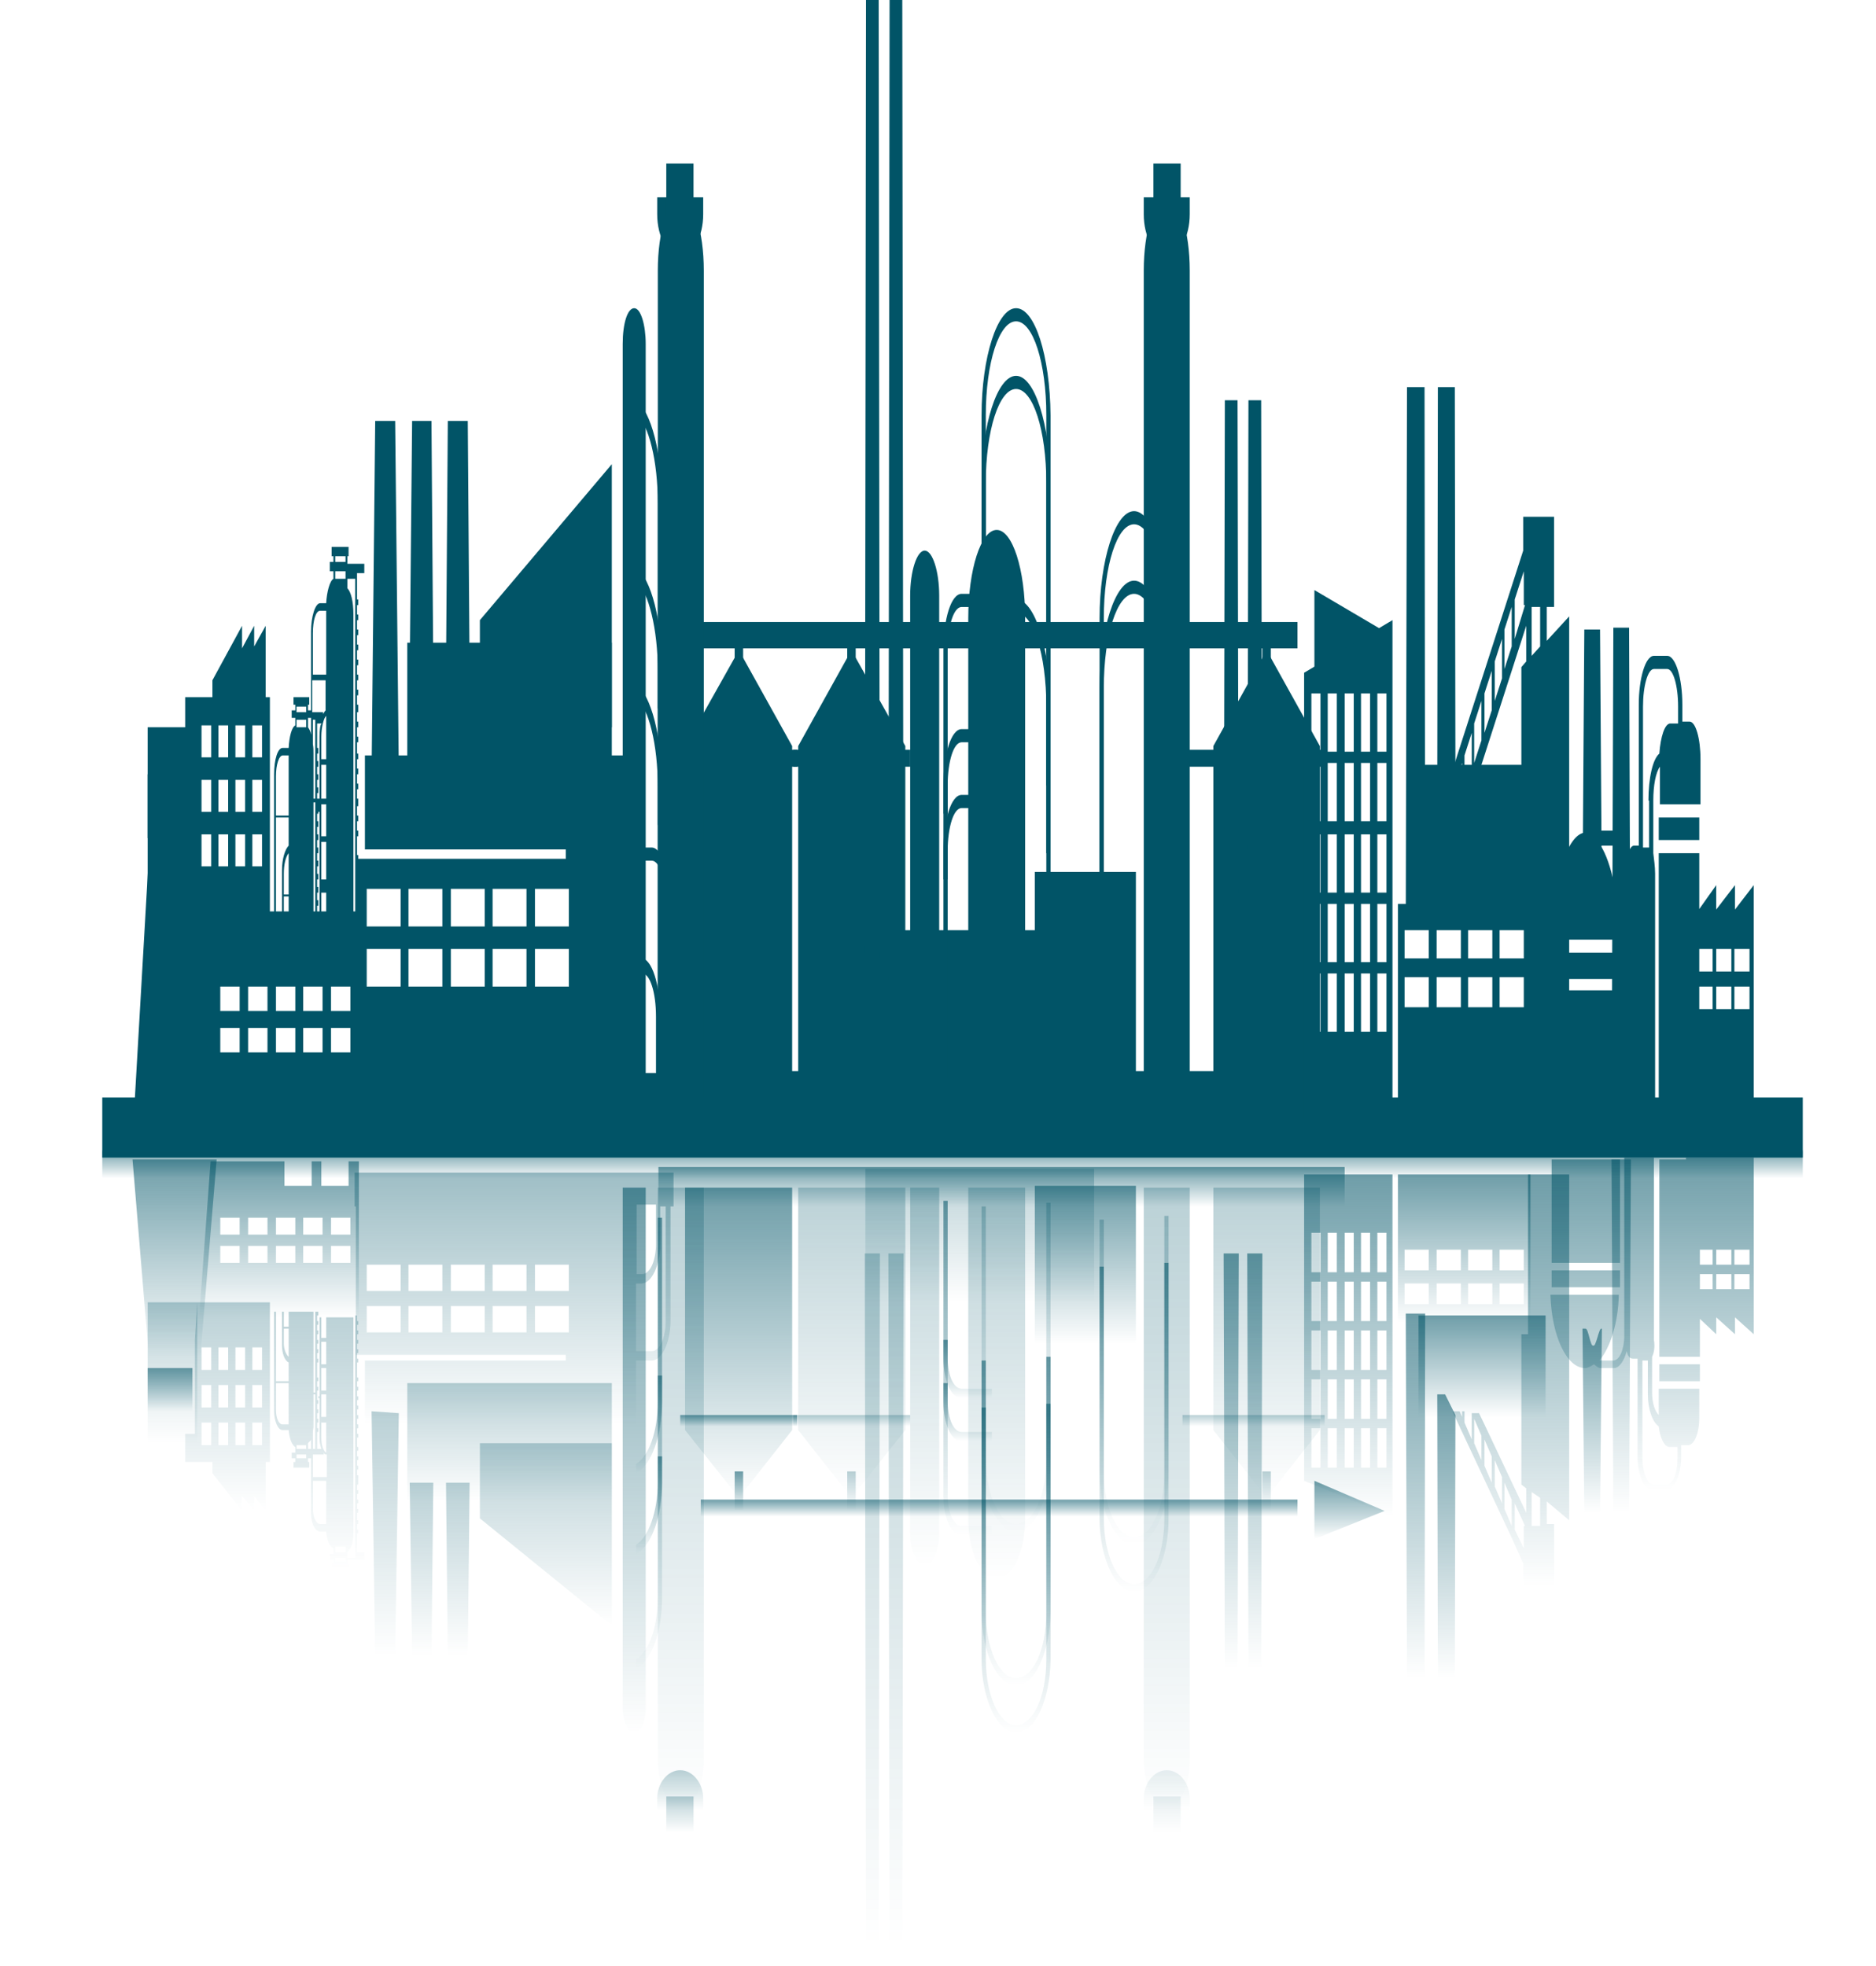 <svg width="481" height="504" viewBox="0 0 481 504" fill="none" xmlns="http://www.w3.org/2000/svg">
<path d="M332.665 159.488H179.676V166.234H332.665V159.488Z" fill="#015467"/>
<path d="M291.238 223.572H265.326V282.356H291.238V223.572Z" fill="#015467"/>
<path d="M280.532 238.508H221.881V288.137H280.532V238.508Z" fill="#015467"/>
<path d="M344.767 274.646H168.814V289.583H344.767V274.646Z" fill="#015467"/>
<path d="M339.647 192.252H303.185V196.588H339.647V192.252Z" fill="#015467"/>
<path d="M325.838 161.414H323.666V176.351H325.838V161.414Z" fill="#015467"/>
<path d="M338.406 281.392V191.288L324.752 166.715L311.098 191.288V281.392H338.406Z" fill="#015467"/>
<path d="M233.362 192.252H203.416V196.588H233.362V192.252Z" fill="#015467"/>
<path d="M219.398 161.414H217.226V176.351H219.398V161.414Z" fill="#015467"/>
<path d="M232.12 281.392V191.288L218.31 166.715L204.656 191.288V281.392H232.12Z" fill="#015467"/>
<path d="M204.347 192.252H174.4V196.588H204.347V192.252Z" fill="#015467"/>
<path d="M190.537 161.414H188.364V176.351H190.537V161.414Z" fill="#015467"/>
<path d="M203.104 281.392V191.288L189.45 166.715L175.641 191.288V281.392H203.104Z" fill="#015467"/>
<path d="M317.614 256.818L317.304 102.631H314.046L313.735 256.818H317.614Z" fill="#015467"/>
<path d="M323.665 256.818L323.355 102.631H320.096L319.786 256.818H323.665Z" fill="#015467"/>
<path d="M225.604 256.818L225.293 0H222.035L221.725 256.818H225.604Z" fill="#015467"/>
<path d="M231.654 256.818L231.344 0H228.086L227.775 256.818H231.654Z" fill="#015467"/>
<path d="M246.55 203.816C243.913 203.816 241.896 210.08 241.896 218.271V225.499H242.982V218.271C242.982 212.008 244.533 207.189 246.55 207.189H254.308V203.816H246.55Z" fill="#015467"/>
<path d="M246.55 186.951C243.913 186.951 241.896 193.215 241.896 201.406V208.634H242.982V201.406C242.982 195.142 244.533 190.324 246.55 190.324H254.308V186.951H246.55Z" fill="#015467"/>
<path d="M246.55 152.26C243.913 152.26 241.896 158.524 241.896 166.715V276.573H242.982V166.715C242.982 160.451 244.533 155.633 246.55 155.633H254.308V152.26H246.55Z" fill="#015467"/>
<path d="M262.843 281.391V158.523C262.843 145.995 259.585 135.877 255.55 135.877C251.516 135.877 248.258 145.995 248.258 158.523V281.391H262.843Z" fill="#015467"/>
<path d="M165.556 281.392V88.176C165.556 83.358 164.315 79.022 162.608 79.022C160.901 79.022 159.66 82.876 159.66 88.176V281.392H165.556Z" fill="#015467"/>
<path d="M240.809 281.392V152.742C240.809 146.478 239.102 141.178 237.085 141.178C235.068 141.178 233.361 146.478 233.361 152.742V281.392H240.809Z" fill="#015467"/>
<path d="M305.046 281.392V69.384C305.046 59.265 302.408 51.074 299.15 51.074C295.892 51.074 293.254 59.265 293.254 69.384V281.392H305.046Z" fill="#015467"/>
<path d="M305.046 50.594V54.93C305.046 60.712 302.408 65.531 299.15 65.531C295.892 65.531 293.254 60.712 293.254 54.93V50.594H305.046Z" fill="#015467"/>
<path d="M302.719 41.92H295.736V55.411H302.719V41.92Z" fill="#015467"/>
<path d="M180.452 281.392V69.384C180.452 59.265 177.815 51.074 174.556 51.074C171.298 51.074 168.66 59.265 168.66 69.384V281.392H180.452Z" fill="#015467"/>
<path d="M180.297 50.594V54.93C180.297 60.712 177.659 65.531 174.401 65.531C171.143 65.531 168.505 60.712 168.505 54.93V50.594H180.297Z" fill="#015467"/>
<path d="M177.814 41.92H170.832V55.411H177.814V41.92Z" fill="#015467"/>
<path d="M290.772 131.059C285.962 131.059 281.928 143.586 281.928 158.523V251.999H283.014V158.523C283.014 145.032 286.427 134.431 290.772 134.431C295.116 134.431 298.53 145.032 298.53 158.523V253.445H299.616V158.523C299.616 143.586 295.582 131.059 290.772 131.059Z" fill="#015467"/>
<path d="M290.772 148.887C285.962 148.887 281.928 161.415 281.928 176.351V269.827H283.014V176.351C283.014 162.86 286.427 152.26 290.772 152.26C295.116 152.26 298.53 162.86 298.53 176.351V271.273H299.616V176.351C299.616 160.933 295.582 148.887 290.772 148.887Z" fill="#015467"/>
<path d="M260.514 79.022C255.704 79.022 251.67 91.549 251.67 106.486V199.962H252.756V106.486C252.756 92.995 256.17 82.394 260.514 82.394C264.859 82.394 268.272 92.995 268.272 106.486V201.408H269.358V106.486C269.203 91.067 265.324 79.022 260.514 79.022Z" fill="#015467"/>
<path d="M260.514 96.367C255.704 96.367 251.67 108.895 251.67 123.832V217.308H252.756V123.832C252.756 110.34 256.17 99.74 260.514 99.74C264.859 99.74 268.272 110.34 268.272 123.832V218.753H269.358V123.832C269.203 108.895 265.324 96.367 260.514 96.367Z" fill="#015467"/>
<path d="M163.074 102.631V106.004C166.333 108.895 168.66 118.05 168.66 129.132V270.31H169.746V129.132C169.746 116.122 166.953 105.522 163.074 102.631Z" fill="#015467"/>
<path d="M168.66 201.89V211.526H169.746V201.89C169.746 188.88 166.953 178.28 163.074 175.389V178.762C166.333 181.653 168.66 190.807 168.66 201.89Z" fill="#015467"/>
<path d="M168.66 172.015V181.651H169.746V172.015C169.746 159.005 166.953 148.405 163.074 145.514V148.886C166.333 151.777 168.66 161.414 168.66 172.015Z" fill="#015467"/>
<path d="M260.514 153.705C255.704 153.705 251.67 166.233 251.67 181.17V274.646H252.756V181.17C252.756 167.678 256.17 157.078 260.514 157.078C264.859 157.078 268.272 167.678 268.272 181.17V276.091H269.358V181.17C269.203 166.233 265.324 153.705 260.514 153.705Z" fill="#015467"/>
<path d="M425.296 215.38V209.598H435.691V215.38H425.296ZM425.296 218.753V292.474H435.691V218.753H425.296ZM424.365 224.053V291.992H416.762V225.499C416.607 220.68 415.365 216.826 413.969 216.826H410.555H410.4C413.193 221.162 415.055 230.317 415.365 240.917H397.832C398.142 225.499 401.866 213.453 406.676 213.453C407.452 213.453 408.228 213.935 409.004 214.416C409.469 213.453 410.09 212.971 410.71 212.971H414.124C415.52 212.971 416.762 215.38 417.382 219.235C417.693 217.789 418.313 216.826 418.934 216.826H420.175V180.688C420.175 173.942 421.882 168.16 424.054 168.16H427.468C429.64 168.16 431.347 173.942 431.347 180.688V185.024H433.209C434.76 185.024 436.002 189.361 436.002 194.661V206.225H425.606V196.588C424.52 198.034 423.899 201.407 423.899 205.262V218.753C424.054 220.198 424.365 222.126 424.365 224.053ZM422.658 205.262C422.658 199.48 423.744 194.661 425.451 193.216C425.761 188.879 426.847 185.506 428.244 185.506H430.261V181.17C430.261 175.87 429.019 171.533 427.468 171.533H424.054C422.503 171.533 421.261 175.87 421.261 181.17V217.307H422.503C422.658 217.307 422.658 217.307 422.813 217.307V205.262H422.658ZM415.365 251.036V244.29H397.832V251.036H415.365ZM397.832 253.927V291.992H415.365V253.927H397.832ZM444.846 233.208V226.944L440.036 233.208V226.944L434.916 234.172H432.278V292.474H449.656V237.063V234.172V226.944L444.846 233.208ZM439.105 258.745H435.226V252.963H439.105V258.745ZM439.105 249.109H435.226V243.327H439.105V249.109ZM443.915 258.745H440.036V252.963H443.915V258.745ZM443.915 249.109H440.036V243.327H443.915V249.109ZM448.57 258.745H444.691V252.963H448.57V258.745ZM448.57 249.109H444.691V243.327H448.57V249.109Z" fill="#015467"/>
<path d="M406.522 229.355C407.298 229.355 407.763 222.609 408.539 223.091C409.16 222.127 409.935 229.355 410.556 229.355H410.711L410.246 161.416H406.212L405.746 229.837C406.212 229.355 406.367 229.355 406.522 229.355Z" fill="#015467"/>
<path d="M418.159 291.993L417.693 160.934H413.659L413.193 291.993H418.159Z" fill="#015467"/>
<path d="M462.225 281.393H26.222V296.811H462.225V281.393Z" fill="#015467"/>
<path d="M156.867 164.789H104.423V208.636H156.867V164.789Z" fill="#015467"/>
<path d="M156.867 119.014L123.042 159.006V186.471H156.867V119.014Z" fill="#015467"/>
<path d="M172.694 275.129H171.918V232.246C171.918 224.055 169.746 217.309 167.108 217.309H163.074V193.699H93.562V217.791H145.075V220.2H93.562H91.234V275.611H90.924V287.657H172.694V275.129ZM102.716 252.965H94.027V243.328H102.716V252.965ZM102.716 237.546H94.027V227.909H102.716V237.546ZM113.422 252.965H104.733V243.328H113.422V252.965ZM113.422 237.546H104.733V227.909H113.422V237.546ZM124.284 252.965H115.594V243.328H124.284V252.965ZM124.284 237.546H115.594V227.909H124.284V237.546ZM134.99 252.965H126.301V243.328H134.99V252.965ZM134.99 237.546H126.301V227.909H134.99V237.546ZM145.851 252.965H137.162V243.328H145.851V252.965ZM145.851 237.546H137.162V227.909H145.851V237.546ZM168.194 275.129H163.229V249.592H164.625C166.643 249.592 168.194 254.41 168.194 260.674V275.129ZM170.677 275.129H169.28V260.674C169.28 252.483 167.108 245.737 164.47 245.737H163.074V220.682H167.108C169.125 220.682 170.677 225.5 170.677 231.764V275.129Z" fill="#015467"/>
<path d="M114.818 107.932L114.353 172.016H120.404L119.938 107.932H114.818Z" fill="#015467"/>
<path d="M105.664 107.932L105.043 172.016H111.094L110.629 107.932H105.664Z" fill="#015467"/>
<path d="M101.32 107.932H96.2L95.269 198.517L102.251 197.553L101.32 107.932Z" fill="#015467"/>
<path d="M38.169 219.236L33.98 291.994H55.547L51.358 219.236H38.169Z" fill="#015467"/>
<path d="M89.062 144.069V142.624H89.372V140.215H85.027V142.624H85.493V144.069H84.562V146.479H85.493V148.406C84.562 148.888 83.786 151.779 83.631 154.67H82.079C80.838 154.67 79.752 158.043 79.752 161.897V182.134H78.976V180.689H79.287V178.762H75.252V180.689H75.718V182.134H74.787V184.062H75.718V185.989C74.787 186.471 74.166 188.88 74.011 191.771H72.459C71.218 191.771 70.287 194.662 70.287 198.517V235.618H70.753V209.599H74.011V216.827C73.08 217.79 72.304 220.199 72.304 223.09V235.618H72.77V229.836H74.011V235.618H80.373V205.744H80.838V235.618H81.614V234.173H81.304V232.245H81.614V230.8H81.304V228.873H81.614V227.427H81.304V225.5H81.614V224.054H81.304V222.127H81.614V220.681H81.304V218.754H81.614V217.309H81.304V215.381H81.614V213.936H81.304V212.008H81.614V210.563H81.304V208.635H81.614V208.154H81.924V238.027H82.39V228.873H83.631V238.027H90.613V157.561C90.613 154.188 89.993 151.779 89.062 150.815V148.406H91.079V238.027H91.544V236.1H91.855V234.655H91.544V232.245H91.855V230.8H91.544V228.391H91.855V226.945H91.544V224.536H91.855V223.09H91.544V220.681H91.855V219.236H91.544V214.417H91.855V212.972H91.544V210.563H91.855V209.117H91.544V206.708H91.855V204.781H91.544V202.372H91.855V200.926H91.544V198.517H91.855V197.071H91.544V194.662H91.855V193.217H91.544V190.326H91.855V188.88H91.544V186.471H91.855V185.025H91.544V182.616H91.855V180.689H91.544V178.28H91.855V176.834H91.544V174.425H91.855V172.98H91.544V170.57H91.855V169.125H91.544V166.716H91.855V165.27H91.544V162.861H91.855V161.416H91.544V159.006H91.855V157.561H91.544V155.152H91.855V153.706H91.544V146.961H93.406V144.551H89.062V144.069ZM74.011 229.354H72.77V224.054C72.77 221.645 73.235 219.718 74.011 218.754V229.354ZM74.011 209.117H70.753V198.999C70.753 196.108 71.528 193.699 72.459 193.699H74.011V209.117ZM78.511 186.471C78.356 186.471 78.2 186.471 78.045 186.471H76.028V184.544H78.511V186.471ZM78.511 182.616H76.028V181.171H78.511V182.616ZM79.752 188.398C79.597 187.435 79.287 186.953 78.976 186.471V184.062H79.752V188.398ZM80.838 204.781H80.373V193.217C80.373 192.253 80.373 191.771 80.217 190.808V184.544H80.838V204.781ZM81.924 188.88V204.781H81.304V203.335H81.614V201.89H81.304V199.962H81.614V198.517H81.304V196.59H81.614V195.144H81.304V193.217H81.614V191.771H81.304V185.507H82.545C82.079 185.507 81.924 187.435 81.924 188.88ZM83.631 225.5H82.39V215.863H83.631V225.5ZM83.631 214.417H82.39V206.226H83.631V214.417ZM83.631 204.781H82.39V196.108H83.631V204.781ZM83.631 194.662H82.39V188.88C82.39 186.471 83.01 184.062 83.631 183.58V194.662ZM83.631 182.134C83.321 182.134 83.165 182.616 82.855 183.098V182.616H80.062V174.425H83.476V182.134H83.631ZM83.631 172.98H80.217V162.379C80.217 159.006 80.993 156.597 82.079 156.597H83.631V172.98ZM88.596 148.406C88.441 148.406 88.286 148.406 88.131 148.406H85.958V146.479H88.596V148.406ZM88.596 144.069H85.958V142.624H88.596V144.069Z" fill="#015467"/>
<path d="M49.341 198.518H37.859V214.9H49.341V198.518Z" fill="#015467"/>
<path d="M50.583 186.471H37.859V238.991H50.583V186.471Z" fill="#015467"/>
<path d="M51.358 233.691L54.306 291.512H73.236V282.839H80.218V291.512H82.701V282.839H89.683V291.512H92.321V233.691H51.358ZM61.444 269.829H56.479V263.565H61.444V269.829ZM61.444 259.229H56.479V252.965H61.444V259.229ZM68.581 269.829H63.616V263.565H68.581V269.829ZM68.581 259.229H63.616V252.965H68.581V259.229ZM75.719 269.829H70.754V263.565H75.719V269.829ZM75.719 259.229H70.754V252.965H75.719V259.229ZM82.701 269.829H77.736V263.565H82.701V269.829ZM82.701 259.229H77.736V252.965H82.701V259.229ZM89.838 269.829H84.873V263.565H89.838V269.829ZM89.838 259.229H84.873V252.965H89.838V259.229Z" fill="#015467"/>
<path d="M68.115 178.761V160.451L65.167 165.751V160.451L62.064 166.233V160.451L54.461 174.425V178.761H47.478V189.361H49.961V224.535L50.582 238.509H69.201V178.761H68.115ZM54.151 222.126H51.668V213.935H54.151V222.126ZM54.151 208.153H51.668V199.962H54.151V208.153ZM54.151 194.18H51.668V185.989H54.151V194.18ZM58.495 222.126H56.012V213.935H58.495V222.126ZM58.495 208.153H56.012V199.962H58.495V208.153ZM58.495 194.18H56.012V185.989H58.495V194.18ZM62.84 222.126H60.357V213.935H62.84V222.126ZM62.84 208.153H60.357V199.962H62.84V208.153ZM62.84 194.18H60.357V185.989H62.84V194.18ZM67.184 222.126H64.701V213.935H67.184V222.126ZM67.184 208.153H64.701V199.962H67.184V208.153ZM67.184 194.18H64.701V185.989H67.184V194.18Z" fill="#015467"/>
<path d="M355.008 161.895L337.01 151.295V172.496L355.008 161.895Z" fill="#015467"/>
<path d="M357.026 159.006L334.372 172.497V286.692H357.026V159.006ZM338.561 264.528H336.234V249.591H338.561V264.528ZM338.561 246.7H336.234V231.763H338.561V246.7ZM338.561 228.872H336.234V213.935H338.561V228.872ZM338.561 210.562H336.234V195.625H338.561V210.562ZM338.561 192.734H336.234V177.797H338.561V192.734ZM342.751 264.528H340.423V249.591H342.751V264.528ZM342.751 246.7H340.423V231.763H342.751V246.7ZM342.751 228.872H340.423V213.935H342.751V228.872ZM342.751 210.562H340.423V195.625H342.751V210.562ZM342.751 192.734H340.423V177.797H342.751V192.734ZM347.095 264.528H344.768V249.591H347.095V264.528ZM347.095 246.7H344.768V231.763H347.095V246.7ZM347.095 228.872H344.768V213.935H347.095V228.872ZM347.095 210.562H344.768V195.625H347.095V210.562ZM347.095 192.734H344.768V177.797H347.095V192.734ZM351.285 264.528H348.957V249.591H351.285V264.528ZM351.285 246.7H348.957V231.763H351.285V246.7ZM351.285 228.872H348.957V213.935H351.285V228.872ZM351.285 210.562H348.957V195.625H351.285V210.562ZM351.285 192.734H348.957V177.797H351.285V192.734ZM355.474 264.528H353.147V249.591H355.474V264.528ZM355.474 246.7H353.147V231.763H355.474V246.7ZM355.474 228.872H353.147V213.935H355.474V228.872ZM355.474 210.562H353.147V195.625H355.474V210.562ZM355.474 192.734H353.147V177.797H355.474V192.734Z" fill="#015467"/>
<path d="M396.281 196.107H363.697V234.172H396.281V196.107Z" fill="#015467"/>
<path d="M396.592 164.305V155.632H398.454V132.504H390.541V141.177L387.748 149.85L372.387 197.552H374.249L374.869 195.624V197.552H375.49V193.697L377.352 187.915V198.034H379.214L380.61 193.697L391.316 160.45V169.605L390.075 171.051V197.552V226.944H391.782V286.691H402.333V158.041L396.592 164.305ZM379.834 189.842L377.973 195.624V185.506L379.834 179.724V189.842ZM382.472 182.133L380.61 187.915V177.796L382.472 172.014V182.133ZM385.11 173.942L383.248 179.724V169.605L385.11 163.823V173.942ZM387.593 165.751L385.731 171.533V161.414L387.593 155.632V165.751ZM388.368 163.823V153.705L390.696 146.477V155.15H391.006L388.368 163.823ZM394.885 165.751L392.713 168.16V155.632H394.885V165.751Z" fill="#015467"/>
<path d="M358.422 231.762V286.691H392.402V231.762H358.422ZM366.335 258.263H360.129V250.553H366.335V258.263ZM366.335 245.735H360.129V238.507H366.335V245.735ZM374.559 258.263H368.352V250.553H374.559V258.263ZM374.559 245.735H368.352V238.507H374.559V245.735ZM382.627 258.263H376.421V250.553H382.627V258.263ZM382.627 245.735H376.421V238.507H382.627V245.735ZM390.695 258.263H384.489V250.553H390.695V258.263ZM390.695 245.735H384.489V238.507H390.695V245.735Z" fill="#015467"/>
<path d="M368.663 99.258L368.508 205.262H370.525L373.163 197.07L373.007 99.258H368.663Z" fill="#015467"/>
<path d="M365.404 235.135L365.248 99.258H360.749L360.438 235.135H365.404Z" fill="#015467"/>
<mask id="mask0_1566_110092" style="mask-type:alpha" maskUnits="userSpaceOnUse" x="0" y="294" width="481" height="210">
<path d="M481 294.883H0V503.999H481V294.883Z" fill="url(#paint0_linear_1566_110092)"/>
</mask>
<g mask="url(#mask0_1566_110092)">
<path d="M332.667 384.504H179.678V388.841H332.667V384.504Z" fill="url(#paint1_linear_1566_110092)"/>
<path d="M291.238 304.037H265.326V344.511H291.238V304.037Z" fill="url(#paint2_linear_1566_110092)"/>
<path d="M280.532 299.701H221.881V333.911H280.532V299.701Z" fill="url(#paint3_linear_1566_110092)"/>
<path d="M344.769 299.219H168.816V309.337H344.769V299.219Z" fill="url(#paint4_linear_1566_110092)"/>
<path d="M339.648 362.822H303.186V365.713H339.648V362.822Z" fill="url(#paint5_linear_1566_110092)"/>
<path d="M325.84 377.277H323.668V387.396H325.84V377.277Z" fill="url(#paint6_linear_1566_110092)"/>
<path d="M338.407 304.52V366.676L324.753 384.022L311.099 366.676V304.52H338.407Z" fill="url(#paint7_linear_1566_110092)"/>
<path d="M233.363 362.822H203.417V365.713H233.363V362.822Z" fill="url(#paint8_linear_1566_110092)"/>
<path d="M219.399 377.277H217.227V387.396H219.399V377.277Z" fill="url(#paint9_linear_1566_110092)"/>
<path d="M232.122 304.52V366.676L218.312 384.022L204.658 366.676V304.52H232.122Z" fill="url(#paint10_linear_1566_110092)"/>
<path d="M204.348 362.822H174.402V365.713H204.348V362.822Z" fill="url(#paint11_linear_1566_110092)"/>
<path d="M190.539 377.277H188.367V387.396H190.539V377.277Z" fill="url(#paint12_linear_1566_110092)"/>
<path d="M203.107 304.52V366.676L189.453 384.022L175.644 366.676V304.52H203.107Z" fill="url(#paint13_linear_1566_110092)"/>
<path d="M317.615 321.383L317.305 427.868H314.047L313.736 321.383H317.615Z" fill="url(#paint14_linear_1566_110092)"/>
<path d="M323.666 321.383L323.356 427.868H320.097L319.787 321.383H323.666Z" fill="url(#paint15_linear_1566_110092)"/>
<path d="M225.606 321.383L225.295 498.698H222.037L221.727 321.383H225.606Z" fill="url(#paint16_linear_1566_110092)"/>
<path d="M231.656 321.383L231.346 498.698H228.088L227.777 321.383H231.656Z" fill="url(#paint17_linear_1566_110092)"/>
<path d="M246.551 358.486C243.914 358.486 241.896 354.149 241.896 348.367V343.549H242.983V348.367C242.983 352.704 244.534 356.077 246.551 356.077H254.309V358.486H246.551Z" fill="url(#paint18_linear_1566_110092)"/>
<path d="M246.551 369.568C243.914 369.568 241.896 365.231 241.896 359.449V354.631H242.983V359.449C242.983 363.786 244.534 367.159 246.551 367.159H254.309V369.568H246.551Z" fill="url(#paint19_linear_1566_110092)"/>
<path d="M246.551 393.659C243.914 393.659 241.896 389.323 241.896 383.541V307.893H242.983V383.541C242.983 387.877 244.534 391.25 246.551 391.25H254.309V393.659H246.551Z" fill="url(#paint20_linear_1566_110092)"/>
<path d="M262.843 304.52V389.322C262.843 397.995 259.585 404.741 255.55 404.741C251.516 404.741 248.258 397.995 248.258 389.322V304.52H262.843Z" fill="url(#paint21_linear_1566_110092)"/>
<path d="M165.557 304.52V437.988C165.557 441.361 164.316 444.252 162.609 444.252C160.902 444.252 159.661 441.361 159.661 437.988V304.52H165.557Z" fill="url(#paint22_linear_1566_110092)"/>
<path d="M240.811 304.52V393.177C240.811 397.514 239.104 401.368 237.087 401.368C235.07 401.368 233.363 397.514 233.363 393.177V304.52H240.811Z" fill="url(#paint23_linear_1566_110092)"/>
<path d="M305.048 304.52V450.998C305.048 458.225 302.41 463.525 299.152 463.525C295.894 463.525 293.256 457.743 293.256 450.998V304.52H305.048Z" fill="url(#paint24_linear_1566_110092)"/>
<path d="M305.048 464.007V461.116C305.048 457.262 302.41 453.889 299.152 453.889C295.894 453.889 293.256 457.262 293.256 461.116V464.007H305.048Z" fill="url(#paint25_linear_1566_110092)"/>
<path d="M302.721 460.635H295.738V469.79H302.721V460.635Z" fill="url(#paint26_linear_1566_110092)"/>
<path d="M180.453 304.52V450.998C180.453 458.225 177.816 463.525 174.557 463.525C171.299 463.525 168.661 457.743 168.661 450.998V304.52H180.453Z" fill="url(#paint27_linear_1566_110092)"/>
<path d="M180.298 464.007V461.116C180.298 457.262 177.66 453.889 174.402 453.889C171.144 453.889 168.506 457.262 168.506 461.116V464.007H180.298Z" fill="url(#paint28_linear_1566_110092)"/>
<path d="M177.815 460.635H170.833V469.79H177.815V460.635Z" fill="url(#paint29_linear_1566_110092)"/>
<path d="M290.772 408.114C285.962 408.114 281.928 399.441 281.928 389.322V324.757H283.014V389.322C283.014 398.477 286.427 406.187 290.772 406.187C295.116 406.187 298.53 398.959 298.53 389.322V323.793H299.616V389.322C299.616 399.923 295.582 408.114 290.772 408.114Z" fill="url(#paint30_linear_1566_110092)"/>
<path d="M290.772 396.067C285.962 396.067 281.928 387.394 281.928 377.276V312.71H283.014V377.276C283.014 386.43 286.427 394.14 290.772 394.14C295.116 394.14 298.53 386.912 298.53 377.276V311.746H299.616V377.276C299.616 387.876 295.582 396.067 290.772 396.067Z" fill="url(#paint31_linear_1566_110092)"/>
<path d="M260.516 444.253C255.706 444.253 251.672 435.58 251.672 425.461V360.895H252.758V425.461C252.758 434.616 256.172 442.325 260.516 442.325C264.861 442.325 268.274 435.098 268.274 425.461V359.932H269.36V425.461C269.205 436.062 265.326 444.253 260.516 444.253Z" fill="url(#paint32_linear_1566_110092)"/>
<path d="M260.516 432.206C255.706 432.206 251.672 423.533 251.672 413.414V348.848H252.758V413.414C252.758 422.569 256.172 430.279 260.516 430.279C264.861 430.279 268.274 423.051 268.274 413.414V347.885H269.36V413.414C269.205 423.533 265.326 432.206 260.516 432.206Z" fill="url(#paint33_linear_1566_110092)"/>
<path d="M163.075 427.869V425.46C166.334 423.533 168.661 417.269 168.661 409.559V312.229H169.747V409.559C169.747 418.714 166.954 425.942 163.075 427.869Z" fill="url(#paint34_linear_1566_110092)"/>
<path d="M168.661 359.449V352.703H169.747V359.449C169.747 368.122 166.954 375.831 163.075 377.758V375.349C166.334 373.422 168.661 367.158 168.661 359.449Z" fill="url(#paint35_linear_1566_110092)"/>
<path d="M168.661 380.168V373.422H169.747V380.168C169.747 388.841 166.954 396.55 163.075 398.477V396.068C166.334 394.141 168.661 387.395 168.661 380.168Z" fill="url(#paint36_linear_1566_110092)"/>
<path d="M260.516 392.696C255.706 392.696 251.672 384.023 251.672 373.905V309.339H252.758V373.905C252.758 383.06 256.172 390.769 260.516 390.769C264.861 390.769 268.274 383.541 268.274 373.905V308.375H269.36V373.905C269.205 384.023 265.326 392.696 260.516 392.696Z" fill="url(#paint37_linear_1566_110092)"/>
<path d="M435.848 349.812V354.149H425.452V349.812H435.848ZM435.848 347.885V297.292H425.452V347.885H435.848ZM423.591 347.885V357.04C423.591 359.931 424.366 361.858 425.297 362.822V356.076H435.693V363.786C435.693 367.159 434.452 370.531 432.9 370.531H431.038V373.422C431.038 378.241 429.332 382.095 427.159 382.095H423.746C421.573 382.095 419.867 378.241 419.867 373.422V348.367H418.625C418.005 348.367 417.384 347.885 417.074 346.44C416.453 348.849 415.212 350.776 413.815 350.776H410.402C409.781 350.776 409.316 350.294 408.695 349.812C407.919 350.294 407.143 350.776 406.368 350.776C401.713 350.776 397.834 342.585 397.523 331.984H415.057C414.902 339.212 412.884 345.476 410.092 348.849H410.247H413.66C415.212 348.849 416.453 345.958 416.453 342.585V296.811H424.056V343.549C424.366 345.476 424.056 346.921 423.591 347.885ZM422.66 348.849C422.504 348.849 422.504 348.849 422.349 348.849H421.108V373.904C421.108 377.277 422.349 380.65 423.901 380.65H427.314C428.866 380.65 430.107 377.759 430.107 373.904V371.013H428.09C426.694 371.013 425.608 368.604 425.297 365.713C423.746 364.749 422.504 361.377 422.504 357.522V348.849H422.66ZM397.834 325.721V330.057H415.367V325.721H397.834ZM415.367 323.793V297.292H397.834V323.793H415.367ZM449.658 342.103V337.285V335.357V296.811H432.28V337.285H434.917L440.038 342.103V337.767L444.848 342.103V337.767L449.658 342.103ZM439.107 324.275H435.228V320.42H439.107V324.275ZM439.107 330.539H435.228V326.684H439.107V330.539ZM443.917 324.275H440.038V320.42H443.917V324.275ZM443.917 330.539H440.038V326.684H443.917V330.539ZM448.572 324.275H444.693V320.42H448.572V324.275ZM448.572 330.539H444.693V326.684H448.572V330.539Z" fill="url(#paint38_linear_1566_110092)"/>
<path d="M406.523 340.658C407.299 340.658 407.764 345.477 408.54 344.995C409.161 345.477 409.936 340.658 410.557 340.658H410.712L410.247 387.878H406.213L405.747 340.658C406.213 340.658 406.368 340.658 406.523 340.658Z" fill="url(#paint39_linear_1566_110092)"/>
<path d="M418.16 297.293L417.694 387.878H413.66L413.194 297.293H418.16Z" fill="url(#paint40_linear_1566_110092)"/>
<path d="M462.226 294.883H26.223V302.11H462.226V294.883Z" fill="url(#paint41_linear_1566_110092)"/>
<path d="M156.868 354.631H104.424V384.986H156.868V354.631Z" fill="url(#paint42_linear_1566_110092)"/>
<path d="M156.868 416.787L123.043 389.322V370.049H156.868V416.787Z" fill="url(#paint43_linear_1566_110092)"/>
<path d="M172.696 300.664H90.926V309.337H91.236V347.402H93.564H145.077V348.848H93.564V365.23H163.076V348.848H167.11C169.748 348.848 171.92 344.029 171.92 338.729V309.337H172.696V300.664ZM102.718 331.02H94.029V324.274H102.718V331.02ZM102.718 341.62H94.029V334.874H102.718V341.62ZM113.424 331.02H104.735V324.274H113.424V331.02ZM113.424 341.62H104.735V334.874H113.424V341.62ZM124.285 331.02H115.596V324.274H124.285V331.02ZM124.285 341.62H115.596V334.874H124.285V341.62ZM134.992 331.02H126.303V324.274H134.992V331.02ZM134.992 341.62H126.303V334.874H134.992V341.62ZM145.853 331.02H137.164V324.274H145.853V331.02ZM145.853 341.62H137.164V334.874H145.853V341.62ZM168.196 318.974C168.196 323.31 166.644 326.683 164.627 326.683H163.231V308.855H168.196V318.974ZM170.679 338.729C170.679 343.066 169.127 346.438 167.11 346.438H163.076V329.092H164.472C167.11 329.092 169.282 324.274 169.282 318.974V309.337H170.679V338.729Z" fill="url(#paint44_linear_1566_110092)"/>
<path d="M114.819 424.497L114.354 380.168H120.405L119.939 424.497H114.819Z" fill="url(#paint45_linear_1566_110092)"/>
<path d="M105.666 424.497L105.045 380.168H111.096L110.631 424.497H105.666Z" fill="url(#paint46_linear_1566_110092)"/>
<path d="M101.321 424.496H96.201L95.269 361.857L102.252 362.339L101.321 424.496Z" fill="url(#paint47_linear_1566_110092)"/>
<path d="M38.17 347.886L33.98 297.293H55.548L51.358 347.886H38.17Z" fill="url(#paint48_linear_1566_110092)"/>
<path d="M93.407 399.443V397.997H91.545V393.179H91.856V392.215H91.545V390.77H91.856V389.806H91.545V387.879H91.856V386.915H91.545V385.47H91.856V384.506H91.545V383.06H91.856V382.097H91.545V380.651H91.856V378.242H91.545V376.797H91.856V375.833H91.545V374.387H91.856V373.424H91.545V371.978H91.856V371.014H91.545V368.605H91.856V367.642H91.545V366.196H91.856V365.232H91.545V363.787H91.856V362.823H91.545V361.378H91.856V360.414H91.545V358.969H91.856V358.005H91.545V356.559H91.856V355.596H91.545V354.15H91.856V353.187H91.545V349.332H91.856V348.368H91.545V346.923H91.856V345.959H91.545V344.514H91.856V343.55H91.545V342.104H91.856V341.141H91.545V339.695H91.856V338.731H91.545V337.286H91.08V399.443H89.063V397.997C89.994 397.034 90.614 395.588 90.614 393.179V337.768H83.632V344.032H82.391V337.768H81.925V358.487H81.615V358.005H81.305V356.559H81.615V355.596H81.305V354.15H81.615V353.187H81.305V349.332H81.615V348.368H81.305V346.923H81.615V345.959H81.305V344.514H81.615V343.55H81.305V342.104H81.615V341.141H81.305V339.695H81.615V338.731H81.305V337.286H81.615V336.322H80.839V357.041H80.374V336.322H74.012V340.177H72.771V336.322H72.305V344.995C72.305 346.923 72.926 348.85 74.012 349.332V354.15H70.754V336.322H70.288V361.86C70.288 364.269 71.219 366.678 72.46 366.678H74.012C74.167 368.605 74.788 370.533 75.719 371.014V372.46H74.788V373.906H75.719V374.869H75.253V376.315H79.287V374.869H78.977V373.906H79.753V387.879C79.753 390.77 80.839 392.697 82.08 392.697H83.632C83.787 395.106 84.563 396.552 85.494 397.034V398.479H84.563V399.925H85.494V400.888H85.028V402.334H89.373V400.888H89.063V399.925H93.407V399.443ZM74.012 347.886C73.391 347.405 72.771 345.959 72.771 344.514V340.659H74.012V347.886ZM74.012 365.232H72.46C71.529 365.232 70.754 363.787 70.754 361.378V354.632H74.012V365.232ZM78.512 371.496H76.029V370.533H78.046C78.201 370.533 78.356 370.533 78.512 370.533V371.496ZM78.512 373.906H76.029V372.942H78.512V373.906ZM79.753 371.496H78.977V370.051C79.287 369.569 79.598 369.569 79.753 369.087V371.496ZM80.839 371.496H80.218V367.16C80.218 366.678 80.374 366.196 80.374 365.714V357.523H80.839V371.496ZM82.391 371.496H81.305V367.16H81.615V366.196H81.305V364.751H81.615V363.787H81.305V362.342H81.615V361.378H81.305V359.932H81.615V358.969H81.305V358.005H81.925V369.087C81.925 369.569 82.08 370.533 82.391 371.496ZM83.632 349.814H82.391V343.068H83.632V349.814ZM83.632 356.559H82.391V350.777H83.632V356.559ZM83.632 363.305H82.391V357.523H83.632V363.305ZM83.632 372.46C82.856 371.978 82.391 370.533 82.391 368.605V364.751H83.632V372.46ZM83.632 378.724H80.218V372.942H83.011V372.46C83.166 372.942 83.477 372.942 83.787 372.942V378.724H83.632ZM83.632 390.77H82.08C80.994 390.77 80.218 388.842 80.218 386.915V379.687H83.632V390.77ZM88.597 397.997H85.959V396.552H88.132C88.287 396.552 88.442 396.552 88.597 396.552V397.997ZM88.597 400.406H85.959V399.443H88.597V400.406Z" fill="url(#paint49_linear_1566_110092)"/>
<path d="M49.341 350.777H37.859V361.86H49.341V350.777Z" fill="url(#paint50_linear_1566_110092)"/>
<path d="M50.583 333.912H37.859V370.05H50.583V333.912Z" fill="url(#paint51_linear_1566_110092)"/>
<path d="M92.011 337.768V297.775H89.374V304.039H82.391V297.775H79.909V304.039H72.927V297.775H53.997L51.049 337.768H92.011ZM61.445 316.567H56.48V312.23H61.445V316.567ZM61.445 323.795H56.48V319.458H61.445V323.795ZM68.582 316.567H63.617V312.23H68.582V316.567ZM68.582 323.795H63.617V319.458H68.582V323.795ZM75.719 316.567H70.754V312.23H75.719V316.567ZM75.719 323.795H70.754V319.458H75.719V323.795ZM82.702 316.567H77.737V312.23H82.702V316.567ZM82.702 323.795H77.737V319.458H82.702V323.795ZM89.839 316.567H84.874V312.23H89.839V316.567ZM89.839 323.795H84.874V319.458H89.839V323.795Z" fill="url(#paint52_linear_1566_110092)"/>
<path d="M69.203 375.35V333.912H50.584L49.963 343.549V367.641H47.48V374.868H54.463V377.759L62.066 387.396V383.541L65.169 387.396V383.541L68.117 387.396V374.868H69.203V375.35ZM54.152 351.258H51.67V345.476H54.152V351.258ZM54.152 360.895H51.67V355.113H54.152V360.895ZM54.152 370.532H51.67V364.75H54.152V370.532ZM58.497 351.258H56.014V345.476H58.497V351.258ZM58.497 360.895H56.014V355.113H58.497V360.895ZM58.497 370.532H56.014V364.75H58.497V370.532ZM62.841 351.258H60.359V345.476H62.841V351.258ZM62.841 360.895H60.359V355.113H62.841V360.895ZM62.841 370.532H60.359V364.75H62.841V370.532ZM67.186 351.258H64.703V345.476H67.186V351.258ZM67.186 360.895H64.703V355.113H67.186V360.895ZM67.186 370.532H64.703V364.75H67.186V370.532Z" fill="url(#paint53_linear_1566_110092)"/>
<path d="M355.01 387.395L337.012 394.622V379.686L355.01 387.395Z" fill="url(#paint54_linear_1566_110092)"/>
<path d="M357.027 301.146H334.373V379.686L357.027 388.841V301.146ZM338.562 326.202H336.235V316.083H338.562V326.202ZM338.562 338.73H336.235V328.611H338.562V338.73ZM338.562 351.257H336.235V341.139H338.562V351.257ZM338.562 363.785H336.235V353.667H338.562V363.785ZM338.562 376.313H336.235V366.194H338.562V376.313ZM342.752 326.202H340.424V316.083H342.752V326.202ZM342.752 338.73H340.424V328.611H342.752V338.73ZM342.752 351.257H340.424V341.139H342.752V351.257ZM342.752 363.785H340.424V353.667H342.752V363.785ZM342.752 376.313H340.424V366.194H342.752V376.313ZM347.096 326.202H344.769V316.083H347.096V326.202ZM347.096 338.73H344.769V328.611H347.096V338.73ZM347.096 351.257H344.769V341.139H347.096V351.257ZM347.096 363.785H344.769V353.667H347.096V363.785ZM347.096 376.313H344.769V366.194H347.096V376.313ZM351.286 326.202H348.958V316.083H351.286V326.202ZM351.286 338.73H348.958V328.611H351.286V338.73ZM351.286 351.257H348.958V341.139H351.286V351.257ZM351.286 363.785H348.958V353.667H351.286V363.785ZM351.286 376.313H348.958V366.194H351.286V376.313ZM355.475 326.202H353.148V316.083H355.475V326.202ZM355.475 338.73H353.148V328.611H355.475V338.73ZM355.475 351.257H353.148V341.139H355.475V351.257ZM355.475 363.785H353.148V353.667H355.475V363.785ZM355.475 376.313H353.148V366.194H355.475V376.313Z" fill="url(#paint55_linear_1566_110092)"/>
<path d="M396.282 337.283H363.698V363.302H396.282V337.283Z" fill="url(#paint56_linear_1566_110092)"/>
<path d="M402.334 389.804V301.146H391.783V342.103H390.076V362.34V380.649L391.317 381.613V387.877L380.611 365.231L379.215 362.34H377.353V369.085L375.491 364.749V361.858H374.87V363.303L374.25 361.858H372.388L387.749 394.623L390.542 400.886V406.668H398.455V390.768H396.593V384.986L402.334 389.804ZM379.835 374.386L377.974 370.049V363.785L379.835 368.122V374.386ZM382.473 380.167L380.611 375.831V369.085L382.473 373.422V380.167ZM385.111 385.468L383.249 381.131V374.386L385.111 378.722V385.468ZM387.593 391.25L385.732 386.913V380.167L387.593 384.504V391.25ZM391.007 391.25H390.697V397.032L388.369 392.213V385.468L391.007 391.25ZM394.886 391.25H392.714V382.577L394.886 384.022V391.25Z" fill="url(#paint57_linear_1566_110092)"/>
<path d="M392.403 338.73V301.146H358.423V339.211H392.403V338.73ZM366.336 325.72H360.13V320.42H366.336V325.72ZM366.336 334.393H360.13V329.093H366.336V334.393ZM374.56 325.72H368.353V320.42H374.56V325.72ZM374.56 334.393H368.353V329.093H374.56V334.393ZM382.628 325.72H376.422V320.42H382.628V325.72ZM382.628 334.393H376.422V329.093H382.628V334.393ZM390.696 325.72H384.49V320.42H390.696V325.72ZM390.696 334.393H384.49V329.093H390.696V334.393Z" fill="url(#paint58_linear_1566_110092)"/>
<path d="M368.664 430.279L368.509 357.521H370.526L373.164 362.822L373.008 430.279H368.664Z" fill="url(#paint59_linear_1566_110092)"/>
<path d="M365.405 336.803L365.249 430.279H360.75L360.439 336.803H365.405Z" fill="url(#paint60_linear_1566_110092)"/>
</g>
<defs>
<linearGradient id="paint0_linear_1566_110092" x1="240.512" y1="435.789" x2="240.512" y2="266.582" gradientUnits="userSpaceOnUse">
<stop/>
<stop offset="0.124" stop-color="#040404"/>
<stop offset="0.249" stop-color="#101010"/>
<stop offset="0.376" stop-color="#242424"/>
<stop offset="0.502" stop-color="#414141"/>
<stop offset="0.629" stop-color="#656565"/>
<stop offset="0.756" stop-color="#929292"/>
<stop offset="0.881" stop-color="#C6C6C6"/>
<stop offset="1" stop-color="white"/>
</linearGradient>
<linearGradient id="paint1_linear_1566_110092" x1="256.172" y1="384.504" x2="256.172" y2="388.841" gradientUnits="userSpaceOnUse">
<stop stop-color="#015467" stop-opacity="0.57"/>
<stop offset="1" stop-color="#015467" stop-opacity="0"/>
</linearGradient>
<linearGradient id="paint2_linear_1566_110092" x1="278.282" y1="304.037" x2="278.282" y2="344.511" gradientUnits="userSpaceOnUse">
<stop stop-color="#015467" stop-opacity="0.57"/>
<stop offset="1" stop-color="#015467" stop-opacity="0"/>
</linearGradient>
<linearGradient id="paint3_linear_1566_110092" x1="251.206" y1="299.701" x2="251.206" y2="333.911" gradientUnits="userSpaceOnUse">
<stop stop-color="#015467" stop-opacity="0.27"/>
<stop offset="1" stop-color="#015467" stop-opacity="0"/>
</linearGradient>
<linearGradient id="paint4_linear_1566_110092" x1="256.793" y1="299.219" x2="256.793" y2="309.337" gradientUnits="userSpaceOnUse">
<stop stop-color="#015467" stop-opacity="0.57"/>
<stop offset="1" stop-color="#015467" stop-opacity="0"/>
</linearGradient>
<linearGradient id="paint5_linear_1566_110092" x1="321.417" y1="362.822" x2="321.417" y2="365.713" gradientUnits="userSpaceOnUse">
<stop stop-color="#015467" stop-opacity="0.27"/>
<stop offset="1" stop-color="#015467" stop-opacity="0"/>
</linearGradient>
<linearGradient id="paint6_linear_1566_110092" x1="324.754" y1="377.277" x2="324.754" y2="387.396" gradientUnits="userSpaceOnUse">
<stop stop-color="#015467" stop-opacity="0.27"/>
<stop offset="1" stop-color="#015467" stop-opacity="0"/>
</linearGradient>
<linearGradient id="paint7_linear_1566_110092" x1="324.753" y1="304.52" x2="324.753" y2="384.022" gradientUnits="userSpaceOnUse">
<stop stop-color="#015467" stop-opacity="0.27"/>
<stop offset="1" stop-color="#015467" stop-opacity="0"/>
</linearGradient>
<linearGradient id="paint8_linear_1566_110092" x1="218.39" y1="362.822" x2="218.39" y2="365.713" gradientUnits="userSpaceOnUse">
<stop stop-color="#015467" stop-opacity="0.27"/>
<stop offset="1" stop-color="#015467" stop-opacity="0"/>
</linearGradient>
<linearGradient id="paint9_linear_1566_110092" x1="218.313" y1="377.277" x2="218.313" y2="387.396" gradientUnits="userSpaceOnUse">
<stop stop-color="#015467" stop-opacity="0.27"/>
<stop offset="1" stop-color="#015467" stop-opacity="0"/>
</linearGradient>
<linearGradient id="paint10_linear_1566_110092" x1="218.39" y1="304.52" x2="218.39" y2="384.022" gradientUnits="userSpaceOnUse">
<stop stop-color="#015467" stop-opacity="0.27"/>
<stop offset="1" stop-color="#015467" stop-opacity="0"/>
</linearGradient>
<linearGradient id="paint11_linear_1566_110092" x1="189.375" y1="362.822" x2="189.375" y2="365.713" gradientUnits="userSpaceOnUse">
<stop stop-color="#015467" stop-opacity="0.57"/>
<stop offset="1" stop-color="#015467" stop-opacity="0"/>
</linearGradient>
<linearGradient id="paint12_linear_1566_110092" x1="189.453" y1="377.277" x2="189.453" y2="387.396" gradientUnits="userSpaceOnUse">
<stop stop-color="#015467" stop-opacity="0.57"/>
<stop offset="1" stop-color="#015467" stop-opacity="0"/>
</linearGradient>
<linearGradient id="paint13_linear_1566_110092" x1="189.375" y1="304.52" x2="189.375" y2="384.022" gradientUnits="userSpaceOnUse">
<stop stop-color="#015467" stop-opacity="0.57"/>
<stop offset="1" stop-color="#015467" stop-opacity="0"/>
</linearGradient>
<linearGradient id="paint14_linear_1566_110092" x1="315.676" y1="321.383" x2="315.676" y2="427.868" gradientUnits="userSpaceOnUse">
<stop stop-color="#015467" stop-opacity="0.57"/>
<stop offset="1" stop-color="#015467" stop-opacity="0"/>
</linearGradient>
<linearGradient id="paint15_linear_1566_110092" x1="321.727" y1="321.383" x2="321.727" y2="427.868" gradientUnits="userSpaceOnUse">
<stop stop-color="#015467" stop-opacity="0.57"/>
<stop offset="1" stop-color="#015467" stop-opacity="0"/>
</linearGradient>
<linearGradient id="paint16_linear_1566_110092" x1="223.666" y1="321.383" x2="223.666" y2="498.698" gradientUnits="userSpaceOnUse">
<stop stop-color="#015467" stop-opacity="0.27"/>
<stop offset="1" stop-color="#015467" stop-opacity="0"/>
</linearGradient>
<linearGradient id="paint17_linear_1566_110092" x1="229.717" y1="321.383" x2="229.717" y2="498.698" gradientUnits="userSpaceOnUse">
<stop stop-color="#015467" stop-opacity="0.27"/>
<stop offset="1" stop-color="#015467" stop-opacity="0"/>
</linearGradient>
<linearGradient id="paint18_linear_1566_110092" x1="248.103" y1="343.549" x2="248.103" y2="358.486" gradientUnits="userSpaceOnUse">
<stop stop-color="#015467" stop-opacity="0.57"/>
<stop offset="1" stop-color="#015467" stop-opacity="0"/>
</linearGradient>
<linearGradient id="paint19_linear_1566_110092" x1="248.103" y1="354.631" x2="248.103" y2="369.568" gradientUnits="userSpaceOnUse">
<stop stop-color="#015467" stop-opacity="0.57"/>
<stop offset="1" stop-color="#015467" stop-opacity="0"/>
</linearGradient>
<linearGradient id="paint20_linear_1566_110092" x1="248.103" y1="307.893" x2="248.103" y2="393.659" gradientUnits="userSpaceOnUse">
<stop stop-color="#015467" stop-opacity="0.57"/>
<stop offset="1" stop-color="#015467" stop-opacity="0"/>
</linearGradient>
<linearGradient id="paint21_linear_1566_110092" x1="255.55" y1="304.52" x2="255.55" y2="404.741" gradientUnits="userSpaceOnUse">
<stop stop-color="#015467" stop-opacity="0.27"/>
<stop offset="1" stop-color="#015467" stop-opacity="0"/>
</linearGradient>
<linearGradient id="paint22_linear_1566_110092" x1="162.609" y1="304.52" x2="162.609" y2="444.252" gradientUnits="userSpaceOnUse">
<stop stop-color="#015467" stop-opacity="0.57"/>
<stop offset="1" stop-color="#015467" stop-opacity="0"/>
</linearGradient>
<linearGradient id="paint23_linear_1566_110092" x1="237.087" y1="304.52" x2="237.087" y2="401.368" gradientUnits="userSpaceOnUse">
<stop stop-color="#015467" stop-opacity="0.27"/>
<stop offset="1" stop-color="#015467" stop-opacity="0"/>
</linearGradient>
<linearGradient id="paint24_linear_1566_110092" x1="299.152" y1="304.52" x2="299.152" y2="463.525" gradientUnits="userSpaceOnUse">
<stop stop-color="#015467" stop-opacity="0.27"/>
<stop offset="1" stop-color="#015467" stop-opacity="0"/>
</linearGradient>
<linearGradient id="paint25_linear_1566_110092" x1="299.152" y1="453.889" x2="299.152" y2="464.007" gradientUnits="userSpaceOnUse">
<stop stop-color="#015467" stop-opacity="0.09"/>
<stop offset="1" stop-color="#015467" stop-opacity="0"/>
</linearGradient>
<linearGradient id="paint26_linear_1566_110092" x1="299.229" y1="460.635" x2="299.229" y2="469.79" gradientUnits="userSpaceOnUse">
<stop stop-color="#015467" stop-opacity="0.09"/>
<stop offset="1" stop-color="#015467" stop-opacity="0"/>
</linearGradient>
<linearGradient id="paint27_linear_1566_110092" x1="174.557" y1="304.52" x2="174.557" y2="463.525" gradientUnits="userSpaceOnUse">
<stop stop-color="#015467" stop-opacity="0.27"/>
<stop offset="1" stop-color="#015467" stop-opacity="0"/>
</linearGradient>
<linearGradient id="paint28_linear_1566_110092" x1="174.402" y1="453.889" x2="174.402" y2="464.007" gradientUnits="userSpaceOnUse">
<stop stop-color="#015467" stop-opacity="0.27"/>
<stop offset="1" stop-color="#015467" stop-opacity="0"/>
</linearGradient>
<linearGradient id="paint29_linear_1566_110092" x1="174.324" y1="460.635" x2="174.324" y2="469.79" gradientUnits="userSpaceOnUse">
<stop stop-color="#015467" stop-opacity="0.27"/>
<stop offset="1" stop-color="#015467" stop-opacity="0"/>
</linearGradient>
<linearGradient id="paint30_linear_1566_110092" x1="290.772" y1="323.793" x2="290.772" y2="408.114" gradientUnits="userSpaceOnUse">
<stop stop-color="#015467" stop-opacity="0.57"/>
<stop offset="1" stop-color="#015467" stop-opacity="0"/>
</linearGradient>
<linearGradient id="paint31_linear_1566_110092" x1="290.772" y1="311.746" x2="290.772" y2="396.067" gradientUnits="userSpaceOnUse">
<stop stop-color="#015467" stop-opacity="0.27"/>
<stop offset="1" stop-color="#015467" stop-opacity="0"/>
</linearGradient>
<linearGradient id="paint32_linear_1566_110092" x1="260.516" y1="359.932" x2="260.516" y2="444.253" gradientUnits="userSpaceOnUse">
<stop stop-color="#015467" stop-opacity="0.57"/>
<stop offset="1" stop-color="#015467" stop-opacity="0"/>
</linearGradient>
<linearGradient id="paint33_linear_1566_110092" x1="260.516" y1="347.885" x2="260.516" y2="432.206" gradientUnits="userSpaceOnUse">
<stop stop-color="#015467" stop-opacity="0.57"/>
<stop offset="1" stop-color="#015467" stop-opacity="0"/>
</linearGradient>
<linearGradient id="paint34_linear_1566_110092" x1="166.411" y1="312.229" x2="166.411" y2="427.869" gradientUnits="userSpaceOnUse">
<stop stop-color="#015467" stop-opacity="0.57"/>
<stop offset="1" stop-color="#015467" stop-opacity="0"/>
</linearGradient>
<linearGradient id="paint35_linear_1566_110092" x1="166.411" y1="352.703" x2="166.411" y2="377.758" gradientUnits="userSpaceOnUse">
<stop stop-color="#015467" stop-opacity="0.57"/>
<stop offset="1" stop-color="#015467" stop-opacity="0"/>
</linearGradient>
<linearGradient id="paint36_linear_1566_110092" x1="166.411" y1="373.422" x2="166.411" y2="398.477" gradientUnits="userSpaceOnUse">
<stop stop-color="#015467" stop-opacity="0.57"/>
<stop offset="1" stop-color="#015467" stop-opacity="0"/>
</linearGradient>
<linearGradient id="paint37_linear_1566_110092" x1="260.516" y1="308.375" x2="260.516" y2="392.696" gradientUnits="userSpaceOnUse">
<stop stop-color="#015467" stop-opacity="0.27"/>
<stop offset="1" stop-color="#015467" stop-opacity="0"/>
</linearGradient>
<linearGradient id="paint38_linear_1566_110092" x1="423.591" y1="296.811" x2="423.591" y2="382.095" gradientUnits="userSpaceOnUse">
<stop stop-color="#015467" stop-opacity="0.57"/>
<stop offset="1" stop-color="#015467" stop-opacity="0"/>
</linearGradient>
<linearGradient id="paint39_linear_1566_110092" x1="408.23" y1="340.658" x2="408.23" y2="387.878" gradientUnits="userSpaceOnUse">
<stop stop-color="#015467" stop-opacity="0.57"/>
<stop offset="1" stop-color="#015467" stop-opacity="0"/>
</linearGradient>
<linearGradient id="paint40_linear_1566_110092" x1="415.677" y1="297.293" x2="415.677" y2="387.878" gradientUnits="userSpaceOnUse">
<stop stop-color="#015467" stop-opacity="0.57"/>
<stop offset="1" stop-color="#015467" stop-opacity="0"/>
</linearGradient>
<linearGradient id="paint41_linear_1566_110092" x1="244.224" y1="294.883" x2="244.224" y2="302.11" gradientUnits="userSpaceOnUse">
<stop stop-color="#015467" stop-opacity="0.57"/>
<stop offset="1" stop-color="#015467" stop-opacity="0"/>
</linearGradient>
<linearGradient id="paint42_linear_1566_110092" x1="130.646" y1="354.631" x2="130.646" y2="384.986" gradientUnits="userSpaceOnUse">
<stop stop-color="#015467" stop-opacity="0.27"/>
<stop offset="1" stop-color="#015467" stop-opacity="0"/>
</linearGradient>
<linearGradient id="paint43_linear_1566_110092" x1="139.956" y1="370.049" x2="139.956" y2="416.787" gradientUnits="userSpaceOnUse">
<stop stop-color="#015467" stop-opacity="0.27"/>
<stop offset="1" stop-color="#015467" stop-opacity="0"/>
</linearGradient>
<linearGradient id="paint44_linear_1566_110092" x1="131.811" y1="300.664" x2="131.811" y2="365.23" gradientUnits="userSpaceOnUse">
<stop stop-color="#015467" stop-opacity="0.38"/>
<stop offset="1" stop-color="#015467" stop-opacity="0"/>
</linearGradient>
<linearGradient id="paint45_linear_1566_110092" x1="117.379" y1="380.168" x2="117.379" y2="424.497" gradientUnits="userSpaceOnUse">
<stop stop-color="#015467" stop-opacity="0.27"/>
<stop offset="1" stop-color="#015467" stop-opacity="0"/>
</linearGradient>
<linearGradient id="paint46_linear_1566_110092" x1="108.071" y1="380.168" x2="108.071" y2="424.497" gradientUnits="userSpaceOnUse">
<stop stop-color="#015467" stop-opacity="0.27"/>
<stop offset="1" stop-color="#015467" stop-opacity="0"/>
</linearGradient>
<linearGradient id="paint47_linear_1566_110092" x1="98.761" y1="361.857" x2="98.761" y2="424.496" gradientUnits="userSpaceOnUse">
<stop stop-color="#015467" stop-opacity="0.27"/>
<stop offset="1" stop-color="#015467" stop-opacity="0"/>
</linearGradient>
<linearGradient id="paint48_linear_1566_110092" x1="44.764" y1="297.293" x2="44.764" y2="347.886" gradientUnits="userSpaceOnUse">
<stop stop-color="#015467" stop-opacity="0.57"/>
<stop offset="1" stop-color="#015467" stop-opacity="0"/>
</linearGradient>
<linearGradient id="paint49_linear_1566_110092" x1="81.848" y1="336.322" x2="81.848" y2="402.334" gradientUnits="userSpaceOnUse">
<stop stop-color="#015467" stop-opacity="0.27"/>
<stop offset="1" stop-color="#015467" stop-opacity="0"/>
</linearGradient>
<linearGradient id="paint50_linear_1566_110092" x1="43.6" y1="350.777" x2="43.6" y2="361.86" gradientUnits="userSpaceOnUse">
<stop stop-color="#015467" stop-opacity="0.57"/>
<stop offset="1" stop-color="#015467" stop-opacity="0"/>
</linearGradient>
<linearGradient id="paint51_linear_1566_110092" x1="44.221" y1="333.912" x2="44.221" y2="370.05" gradientUnits="userSpaceOnUse">
<stop stop-color="#015467" stop-opacity="0.27"/>
<stop offset="1" stop-color="#015467" stop-opacity="0"/>
</linearGradient>
<linearGradient id="paint52_linear_1566_110092" x1="71.53" y1="297.775" x2="71.53" y2="337.768" gradientUnits="userSpaceOnUse">
<stop stop-color="#015467" stop-opacity="0.57"/>
<stop offset="1" stop-color="#015467" stop-opacity="0"/>
</linearGradient>
<linearGradient id="paint53_linear_1566_110092" x1="58.342" y1="333.912" x2="58.342" y2="387.396" gradientUnits="userSpaceOnUse">
<stop stop-color="#015467" stop-opacity="0.27"/>
<stop offset="1" stop-color="#015467" stop-opacity="0"/>
</linearGradient>
<linearGradient id="paint54_linear_1566_110092" x1="346.011" y1="379.686" x2="346.011" y2="394.622" gradientUnits="userSpaceOnUse">
<stop stop-color="#015467" stop-opacity="0.57"/>
<stop offset="1" stop-color="#015467" stop-opacity="0"/>
</linearGradient>
<linearGradient id="paint55_linear_1566_110092" x1="345.7" y1="301.146" x2="345.7" y2="388.841" gradientUnits="userSpaceOnUse">
<stop stop-color="#015467" stop-opacity="0.57"/>
<stop offset="1" stop-color="#015467" stop-opacity="0"/>
</linearGradient>
<linearGradient id="paint56_linear_1566_110092" x1="379.99" y1="337.283" x2="379.99" y2="363.302" gradientUnits="userSpaceOnUse">
<stop stop-color="#015467" stop-opacity="0.57"/>
<stop offset="1" stop-color="#015467" stop-opacity="0"/>
</linearGradient>
<linearGradient id="paint57_linear_1566_110092" x1="387.361" y1="301.146" x2="387.361" y2="406.668" gradientUnits="userSpaceOnUse">
<stop stop-color="#015467" stop-opacity="0.57"/>
<stop offset="1" stop-color="#015467" stop-opacity="0"/>
</linearGradient>
<linearGradient id="paint58_linear_1566_110092" x1="375.413" y1="301.146" x2="375.413" y2="339.211" gradientUnits="userSpaceOnUse">
<stop stop-color="#015467" stop-opacity="0.57"/>
<stop offset="1" stop-color="#015467" stop-opacity="0"/>
</linearGradient>
<linearGradient id="paint59_linear_1566_110092" x1="370.836" y1="357.521" x2="370.836" y2="430.279" gradientUnits="userSpaceOnUse">
<stop stop-color="#015467" stop-opacity="0.57"/>
<stop offset="1" stop-color="#015467" stop-opacity="0"/>
</linearGradient>
<linearGradient id="paint60_linear_1566_110092" x1="362.922" y1="336.803" x2="362.922" y2="430.279" gradientUnits="userSpaceOnUse">
<stop stop-color="#015467" stop-opacity="0.57"/>
<stop offset="1" stop-color="#015467" stop-opacity="0"/>
</linearGradient>
</defs>
</svg>
